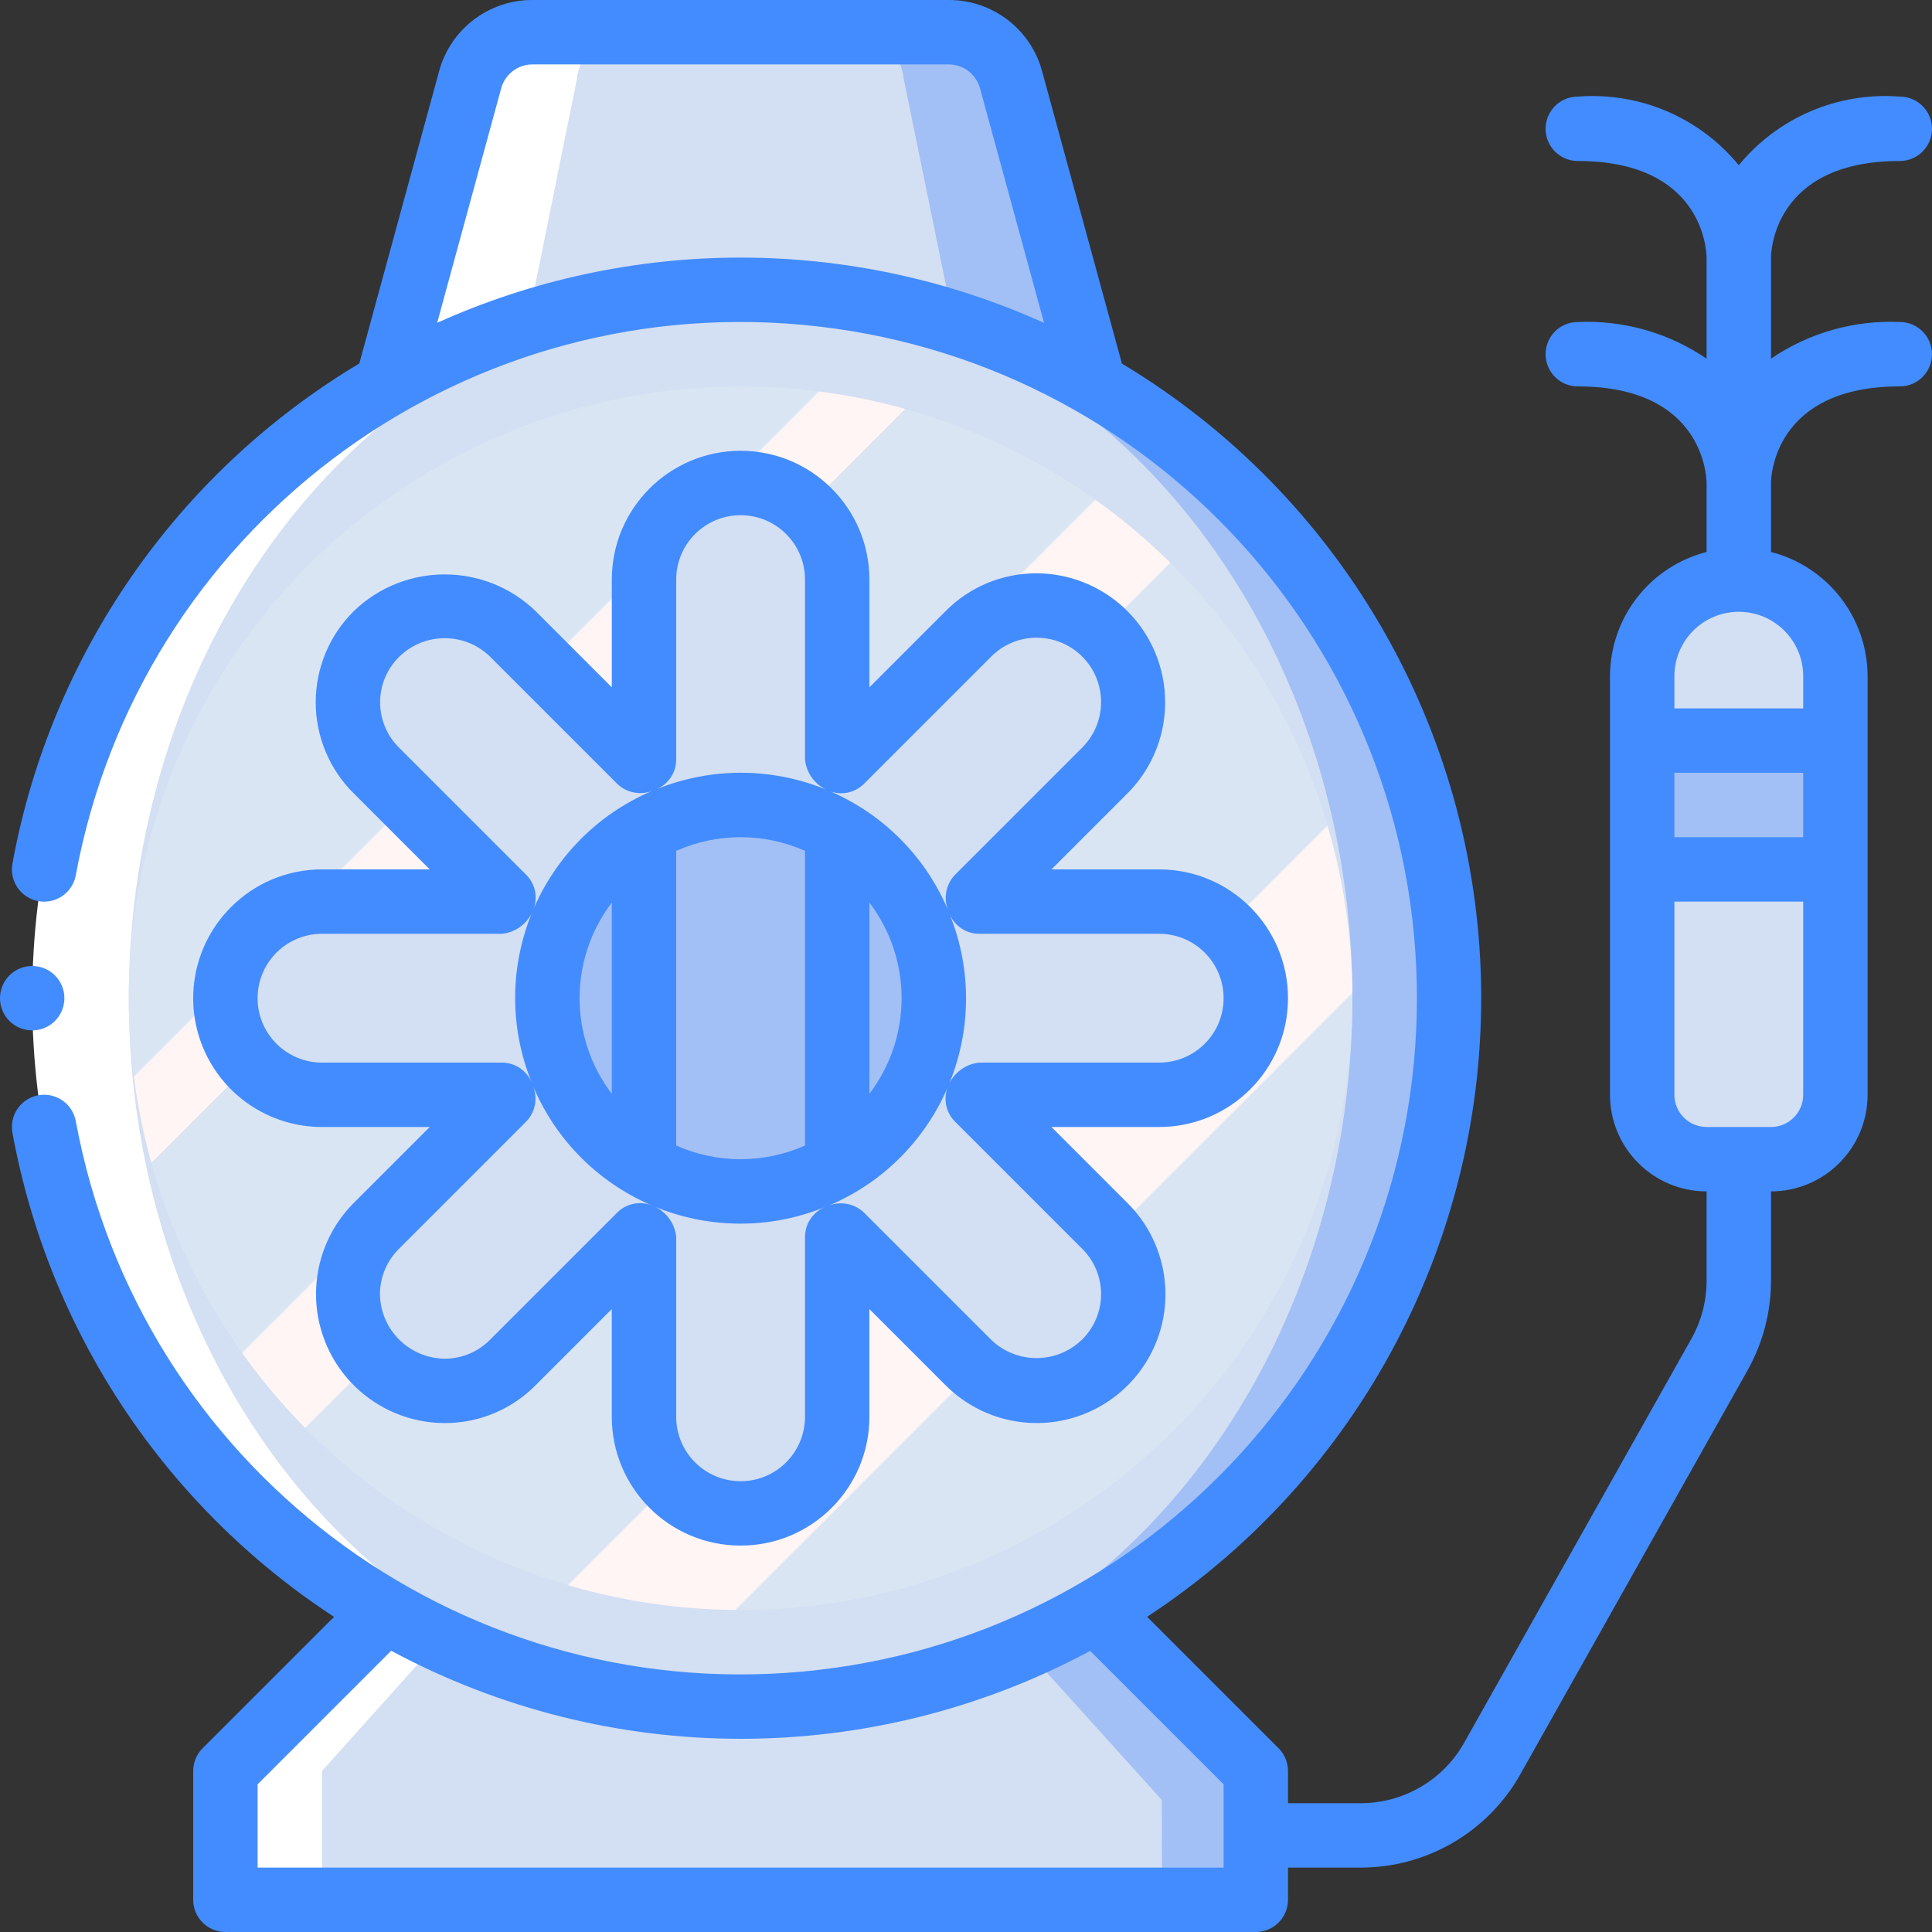 <?xml version="1.0" encoding="iso-8859-1"?>
<!-- Generator: Adobe Illustrator 19.0.0, SVG Export Plug-In . SVG Version: 6.00 Build 0)  -->
<svg version="1.1" id="Capa_1" xmlns="http://www.w3.org/2000/svg" xmlns:xlink="http://www.w3.org/1999/xlink" x="0px" y="0px"
	 viewBox="0 0 512 512" style="enable-background:new 0 0 512 512;" xml:space="preserve">
<rect x="0" y="0" width="512" height="512" fill="#333333" stroke="none"/>
<g>
	<g transform="translate(1)">
		<polygon style="fill:#A2C0F5;" points="331.8,469.333 331.8,503.467 92.867,503.467 92.867,469.333 129.901,427.008 
			294.765,427.008 		"/>
		<polygon style="fill:#FFFFFF;" points="297.667,469.333 297.667,503.467 58.733,503.467 58.733,469.333 95.768,427.008 
			260.632,427.008 		"/>
		<path style="fill:#A2C0F5;" d="M288.963,101.803H144.067l17.023-80.64c0.774-6.36,5.628-11.459,11.943-12.544
			c0.258-0.07,0.525-0.099,0.792-0.085h85.38c6.688,0.688,11.991,5.947,12.735,12.629L288.963,101.803z"/>
		<path style="fill:#FFFFFF;" d="M246.467,101.803H101.571l17.023-80.64c0.774-6.36,5.629-11.459,11.943-12.544
			c0.258-0.07,0.525-0.099,0.792-0.085h85.38c6.688,0.688,11.991,5.947,12.735,12.629L246.467,101.803z"/>
		<g>
			<polygon style="fill:#D3DFF2;" points="306.968,503.467 84.333,503.467 84.333,469.333 114.874,435.285 268.781,434.773 
				306.891,477.013 			"/>
			<path style="fill:#D3DFF2;" d="M255,101.547l-69.404,0.256h-50.062l16.308-80.64c0.627-6.248,5.277-11.346,11.441-12.544
				l22.124-0.085l40.897-0.171c0.47-0.032,0.942,0.026,1.39,0.171c5.86,1.419,10.19,6.376,10.809,12.373L255,101.547z"/>
		</g>
		<ellipse style="fill:#A2C0F5;" cx="212.333" cy="264.533" rx="170.667" ry="187.733"/>
		<ellipse style="fill:#FFFFFF;" cx="178.2" cy="264.533" rx="170.667" ry="187.733"/>
		<ellipse style="fill:#D3DFF2;" cx="195.267" cy="264.533" rx="162.133" ry="187.733"/>
		
			<linearGradient id="SVGID_1_" gradientUnits="userSpaceOnUse" x1="-49.702" y1="652.425" x2="-48.995" y2="651.718" gradientTransform="matrix(324.267 0 0 -324.267 16197.464 211709.547)">
			<stop  offset="0" style="stop-color:#DAE5F4"/>
			<stop  offset="0.172" style="stop-color:#DAE5F4"/>
			<stop  offset="0.2" style="stop-color:#DAE5F4"/>
			<stop  offset="0.201" style="stop-color:#EBECF4"/>
			<stop  offset="0.201" style="stop-color:#F6F1F4"/>
			<stop  offset="0.202" style="stop-color:#FDF4F4"/>
			<stop  offset="0.205" style="stop-color:#FFF5F4"/>
			<stop  offset="0.252" style="stop-color:#FFF5F4"/>
			<stop  offset="0.26" style="stop-color:#FFF5F4"/>
			<stop  offset="0.26" style="stop-color:#DAE5F4"/>
			<stop  offset="0.397" style="stop-color:#DAE5F4"/>
			<stop  offset="0.42" style="stop-color:#DAE5F4"/>
			<stop  offset="0.421" style="stop-color:#EBECF4"/>
			<stop  offset="0.421" style="stop-color:#F6F1F4"/>
			<stop  offset="0.422" style="stop-color:#FDF4F4"/>
			<stop  offset="0.425" style="stop-color:#FFF5F4"/>
			<stop  offset="0.489" style="stop-color:#FFF5F4"/>
			<stop  offset="0.5" style="stop-color:#FFF5F4"/>
			<stop  offset="0.5" style="stop-color:#EEEEF4"/>
			<stop  offset="0.5" style="stop-color:#E3E9F4"/>
			<stop  offset="0.5" style="stop-color:#DCE6F4"/>
			<stop  offset="0.501" style="stop-color:#DAE5F4"/>
			<stop  offset="0.706" style="stop-color:#DAE5F4"/>
			<stop  offset="0.74" style="stop-color:#DAE5F4"/>
			<stop  offset="0.741" style="stop-color:#FFF5F4"/>
			<stop  offset="0.835" style="stop-color:#FFF5F4"/>
			<stop  offset="0.85" style="stop-color:#FFF5F4"/>
			<stop  offset="0.851" style="stop-color:#DAE5F4"/>
		</linearGradient>
		<circle style="fill:url(#SVGID_1_);" cx="195.267" cy="264.533" r="162.133"/>
		<path style="fill:#D3DFF2;" d="M306.2,290.133h-47.693c-0.142,0.349-0.254,0.713-0.401,1.058l33.673,33.673
			c9.991,9.991,9.991,26.19,0,36.181c-9.991,9.991-26.19,9.991-36.181,0l-33.673-33.673c-0.346,0.147-0.709,0.259-1.058,0.401
			v47.693c0,14.138-11.462,25.6-25.6,25.6c-14.139,0-25.6-11.462-25.6-25.6v-47.693c-0.349-0.142-0.713-0.254-1.058-0.401
			l-33.673,33.673c-6.452,6.517-15.899,9.082-24.761,6.723c-8.862-2.359-15.784-9.281-18.143-18.143
			c-2.359-8.862,0.206-18.309,6.723-24.761l33.673-33.673c-0.147-0.346-0.259-0.709-0.401-1.058H84.333
			c-14.138,0-25.6-11.462-25.6-25.6c0-14.138,11.462-25.6,25.6-25.6h47.693c0.142-0.349,0.254-0.713,0.401-1.058l-33.673-33.673
			c-6.517-6.452-9.082-15.899-6.723-24.762c2.359-8.862,9.281-15.784,18.143-18.143c8.862-2.359,18.309,0.206,24.761,6.723
			l33.673,33.673c0.346-0.147,0.709-0.259,1.058-0.401V153.6c0-14.139,11.462-25.6,25.6-25.6c14.138,0,25.6,11.462,25.6,25.6v47.693
			c0.349,0.142,0.713,0.254,1.058,0.401l33.673-33.673c9.991-9.991,26.19-9.991,36.181,0c9.991,9.991,9.991,26.19,0,36.181
			l-33.673,33.673c0.147,0.346,0.259,0.709,0.401,1.058H306.2c14.138,0,25.6,11.462,25.6,25.6
			C331.8,278.672,320.339,290.133,306.2,290.133z"/>
		<circle style="fill:#A2C0F5;" cx="195.267" cy="264.533" r="51.2"/>
		<path style="fill:#D3DFF2;" d="M485.4,179.2v110.933c-0.028,9.414-7.652,17.039-17.067,17.067h-17.067
			c-9.414-0.028-17.039-7.653-17.067-17.067V179.2c0-14.138,11.462-25.6,25.6-25.6C473.939,153.6,485.4,165.062,485.4,179.2z"/>
		<g>
			<path style="fill:#A2C0F5;" d="M220.867,307.2l0.768,1.195c-16.217,9.785-36.519,9.785-52.737,0l0.769-1.195v-85.333
				l-0.768-1.195c16.217-9.785,36.519-9.785,52.737,0l-0.769,1.195V307.2z"/>
			<rect x="434.2" y="196.267" style="fill:#A2C0F5;" width="51.2" height="34.133"/>
		</g>
	</g>
	<g>
		<path style="fill:#438CFF;" d="M61.208,240.408c-9.769,9.756-12.695,24.438-7.413,37.194
			c5.282,12.756,17.731,21.071,31.538,21.065h28.55l-20.167,20.162c-9.737,9.774-12.643,24.444-7.368,37.192
			c5.275,12.748,17.696,21.075,31.493,21.112h0.004c9.065,0.024,17.76-3.599,24.125-10.054l20.162-20.162v28.55
			c0,18.851,15.282,34.133,34.133,34.133s34.133-15.282,34.133-34.133v-28.55l20.137,20.137c8.606,8.664,21.187,12.067,32.988,8.923
			c11.8-3.144,21.021-12.354,24.176-24.151c3.156-11.797-0.234-24.381-8.889-32.997l-20.162-20.162h28.55
			c18.851,0,34.133-15.282,34.133-34.133c0-18.851-15.282-34.133-34.133-34.133h-28.55l20.137-20.137
			c9.753-9.768,12.673-24.443,7.403-37.2c-5.27-12.757-17.696-21.093-31.499-21.129h-0.004c-9.065-0.024-17.76,3.599-24.125,10.054
			L230.4,182.15V153.6c0-18.851-15.282-34.133-34.133-34.133s-34.133,15.282-34.133,34.133v28.55l-20.162-20.167
			c-13.443-13.002-34.771-13.011-48.225-0.021c-6.446,6.377-10.075,15.065-10.079,24.132c-0.005,9.067,3.615,17.759,10.054,24.143
			l20.162,20.162h-28.55C76.278,230.38,67.59,233.984,61.208,240.408z M213.333,327.775v47.692c0,9.426-7.641,17.067-17.067,17.067
			c-9.426,0-17.067-7.641-17.067-17.067v-47.692c-0.383-3.711-2.803-6.898-6.275-8.262c-3.199-1.349-6.896-0.626-9.35,1.829
			l-33.696,33.696c-3.173,3.224-7.51,5.036-12.033,5.029h-0.004c-9.415-0.102-17.028-7.698-17.15-17.113
			c0.022-4.538,1.857-8.879,5.096-12.058l33.671-33.671c2.375-2.477,3.097-6.107,1.85-9.304l-0.012-0.031
			c12.705,30.018,47.166,44.265,77.36,31.983C215.439,321.178,213.334,324.303,213.333,327.775z M230.4,239.197
			c11.378,14.975,11.378,35.697,0,50.672V239.197z M213.333,303.583c-10.867,4.822-23.267,4.822-34.133,0v-78.1
			c10.867-4.822,23.266-4.822,34.133,0V303.583z M162.133,289.869c-11.378-14.975-11.378-35.697,0-50.672V289.869z M307.2,247.467
			c9.426,0,17.067,7.641,17.067,17.067S316.626,281.6,307.2,281.6h-47.692c-3.711,0.383-6.898,2.803-8.262,6.275
			c-1.349,3.199-0.626,6.896,1.829,9.35l33.696,33.696c3.227,3.186,5.039,7.535,5.029,12.069c-0.009,4.535-1.84,8.875-5.079,12.048
			c-6.719,6.501-17.387,6.49-24.092-0.025l-33.671-33.671c-2.482-2.366-6.106-3.086-9.304-1.85l-0.031,0.012
			c30.018-12.706,44.265-47.166,31.983-77.36c1.305,3.217,4.43,5.323,7.902,5.323L307.2,247.467z M179.2,201.292V153.6
			c0-9.426,7.641-17.067,17.067-17.067c9.426,0,17.067,7.641,17.067,17.067v47.692c0.383,3.711,2.803,6.898,6.275,8.262
			c3.199,1.343,6.893,0.62,9.35-1.829l33.696-33.696c3.173-3.224,7.51-5.036,12.033-5.029h0.004
			c6.923-0.022,13.172,4.142,15.816,10.54c2.644,6.398,1.158,13.759-3.762,18.63l-33.671,33.672
			c-2.375,2.477-3.097,6.107-1.85,9.304l0.012,0.031c-12.705-30.018-47.166-44.265-77.36-31.983
			C177.095,207.89,179.2,204.764,179.2,201.292z M139.458,231.842l-33.696-33.696c-3.222-3.181-5.034-7.521-5.029-12.049
			c0.005-4.528,1.825-8.864,5.054-12.038c6.695-6.572,17.419-6.574,24.117-0.004l33.671,33.671c2.479,2.371,6.107,3.093,9.304,1.85
			l0.031-0.012c-30.018,12.705-44.265,47.166-31.983,77.36c-1.305-3.217-4.43-5.323-7.902-5.323H85.333
			c-9.426,0-17.067-7.641-17.067-17.067s7.641-17.067,17.067-17.067h47.692c3.711-0.383,6.898-2.803,8.262-6.275
			C142.637,237.993,141.913,234.296,139.458,231.842z"/>
		<path style="fill:#438CFF;" d="M469.333,68.267c0-1.046,0.387-25.6,34.133-25.6c4.713,0,8.533-3.821,8.533-8.533
			s-3.821-8.533-8.533-8.533c-16.339-1.278-32.272,5.511-42.667,18.182c-10.395-12.671-26.327-19.461-42.667-18.182
			c-4.713,0-8.533,3.821-8.533,8.533s3.82,8.533,8.533,8.533c32.721,0,34.087,23.046,34.133,25.6v26.786
			c-10.029-6.843-22.004-10.253-34.133-9.719c-4.713,0-8.533,3.821-8.533,8.533c0,4.713,3.82,8.533,8.533,8.533
			c32.721,0,34.087,23.046,34.133,25.6v18.278c-15.031,3.869-25.553,17.401-25.6,32.922v110.933
			c0.015,14.132,11.468,25.585,25.6,25.6v23.675c-0.004,5.391-1.393,10.691-4.033,15.392l-60.221,107.062
			c-5.567,9.879-16.023,15.995-27.362,16.004h-19.317v-8.533c-0.001-2.263-0.9-4.433-2.5-6.033l-34.831-34.831
			c56.422-37.015,89.849-100.439,88.492-167.905c-1.357-67.466-37.308-129.495-95.173-164.211l-21.125-77.37
			C273.214,7.783,263.069-0.008,251.479,0H141.054c-11.567-0.015-21.7,7.746-24.7,18.917L95.22,96.327
			c-48.3,28.879-81.801,77.183-91.924,132.54c-0.552,3.001,0.54,6.07,2.865,8.047s5.529,2.562,8.402,1.535s4.98-3.511,5.524-6.514
			C36.938,140.852,120.426,77.622,212.666,86.082s162.832,85.824,162.832,178.451s-70.592,169.99-162.832,178.451
			c-92.24,8.461-175.727-54.769-192.578-145.851c-0.544-3.003-2.651-5.487-5.524-6.514c-2.874-1.028-6.077-0.442-8.402,1.535
			c-2.325,1.977-3.417,5.045-2.865,8.047c9.631,52.631,40.439,99.004,85.224,128.28L53.7,463.3c-1.6,1.6-2.5,3.77-2.5,6.033v34.133
			c0,4.713,3.821,8.533,8.533,8.533H332.8c4.713,0,8.533-3.821,8.533-8.533v-8.533h19.317c17.504-0.015,33.644-9.455,42.238-24.704
			l60.221-107.063c4.075-7.256,6.219-15.437,6.225-23.759v-23.675c14.132-0.015,25.585-11.468,25.6-25.6V179.2
			c-0.047-15.521-10.569-29.052-25.6-32.922V128c0-1.046,0.387-25.6,34.133-25.6c4.713,0,8.533-3.821,8.533-8.533
			c0-4.713-3.821-8.533-8.533-8.533c-12.129-0.533-24.105,2.877-34.133,9.719V68.267L469.333,68.267z M115.856,85.547l16.982-62.205
			c1.034-3.69,4.385-6.249,8.217-6.275h110.425c3.855,0.033,7.218,2.623,8.233,6.342l16.971,62.16
			C225.556,62.507,166.989,62.499,115.856,85.547L115.856,85.547z M324.267,494.933h-256v-22.067l35.4-35.399
			c57.828,31.097,127.399,31.111,185.239,0.038l35.361,35.361V494.933z M477.867,221.867h-34.133V204.8h34.133V221.867z
			 M469.333,298.667h-17.067c-4.71-0.006-8.527-3.823-8.533-8.533v-51.2h34.133v51.2
			C477.861,294.844,474.044,298.661,469.333,298.667L469.333,298.667z M477.867,179.2v8.533h-34.133V179.2
			c0-9.426,7.641-17.067,17.067-17.067C470.226,162.133,477.867,169.774,477.867,179.2z"/>
		<circle style="fill:#438CFF;" cx="8.533" cy="264.533" r="8.533"/>
	</g>
</g>
<g>
</g>
<g>
</g>
<g>
</g>
<g>
</g>
<g>
</g>
<g>
</g>
<g>
</g>
<g>
</g>
<g>
</g>
<g>
</g>
<g>
</g>
<g>
</g>
<g>
</g>
<g>
</g>
<g>
</g>
</svg>

